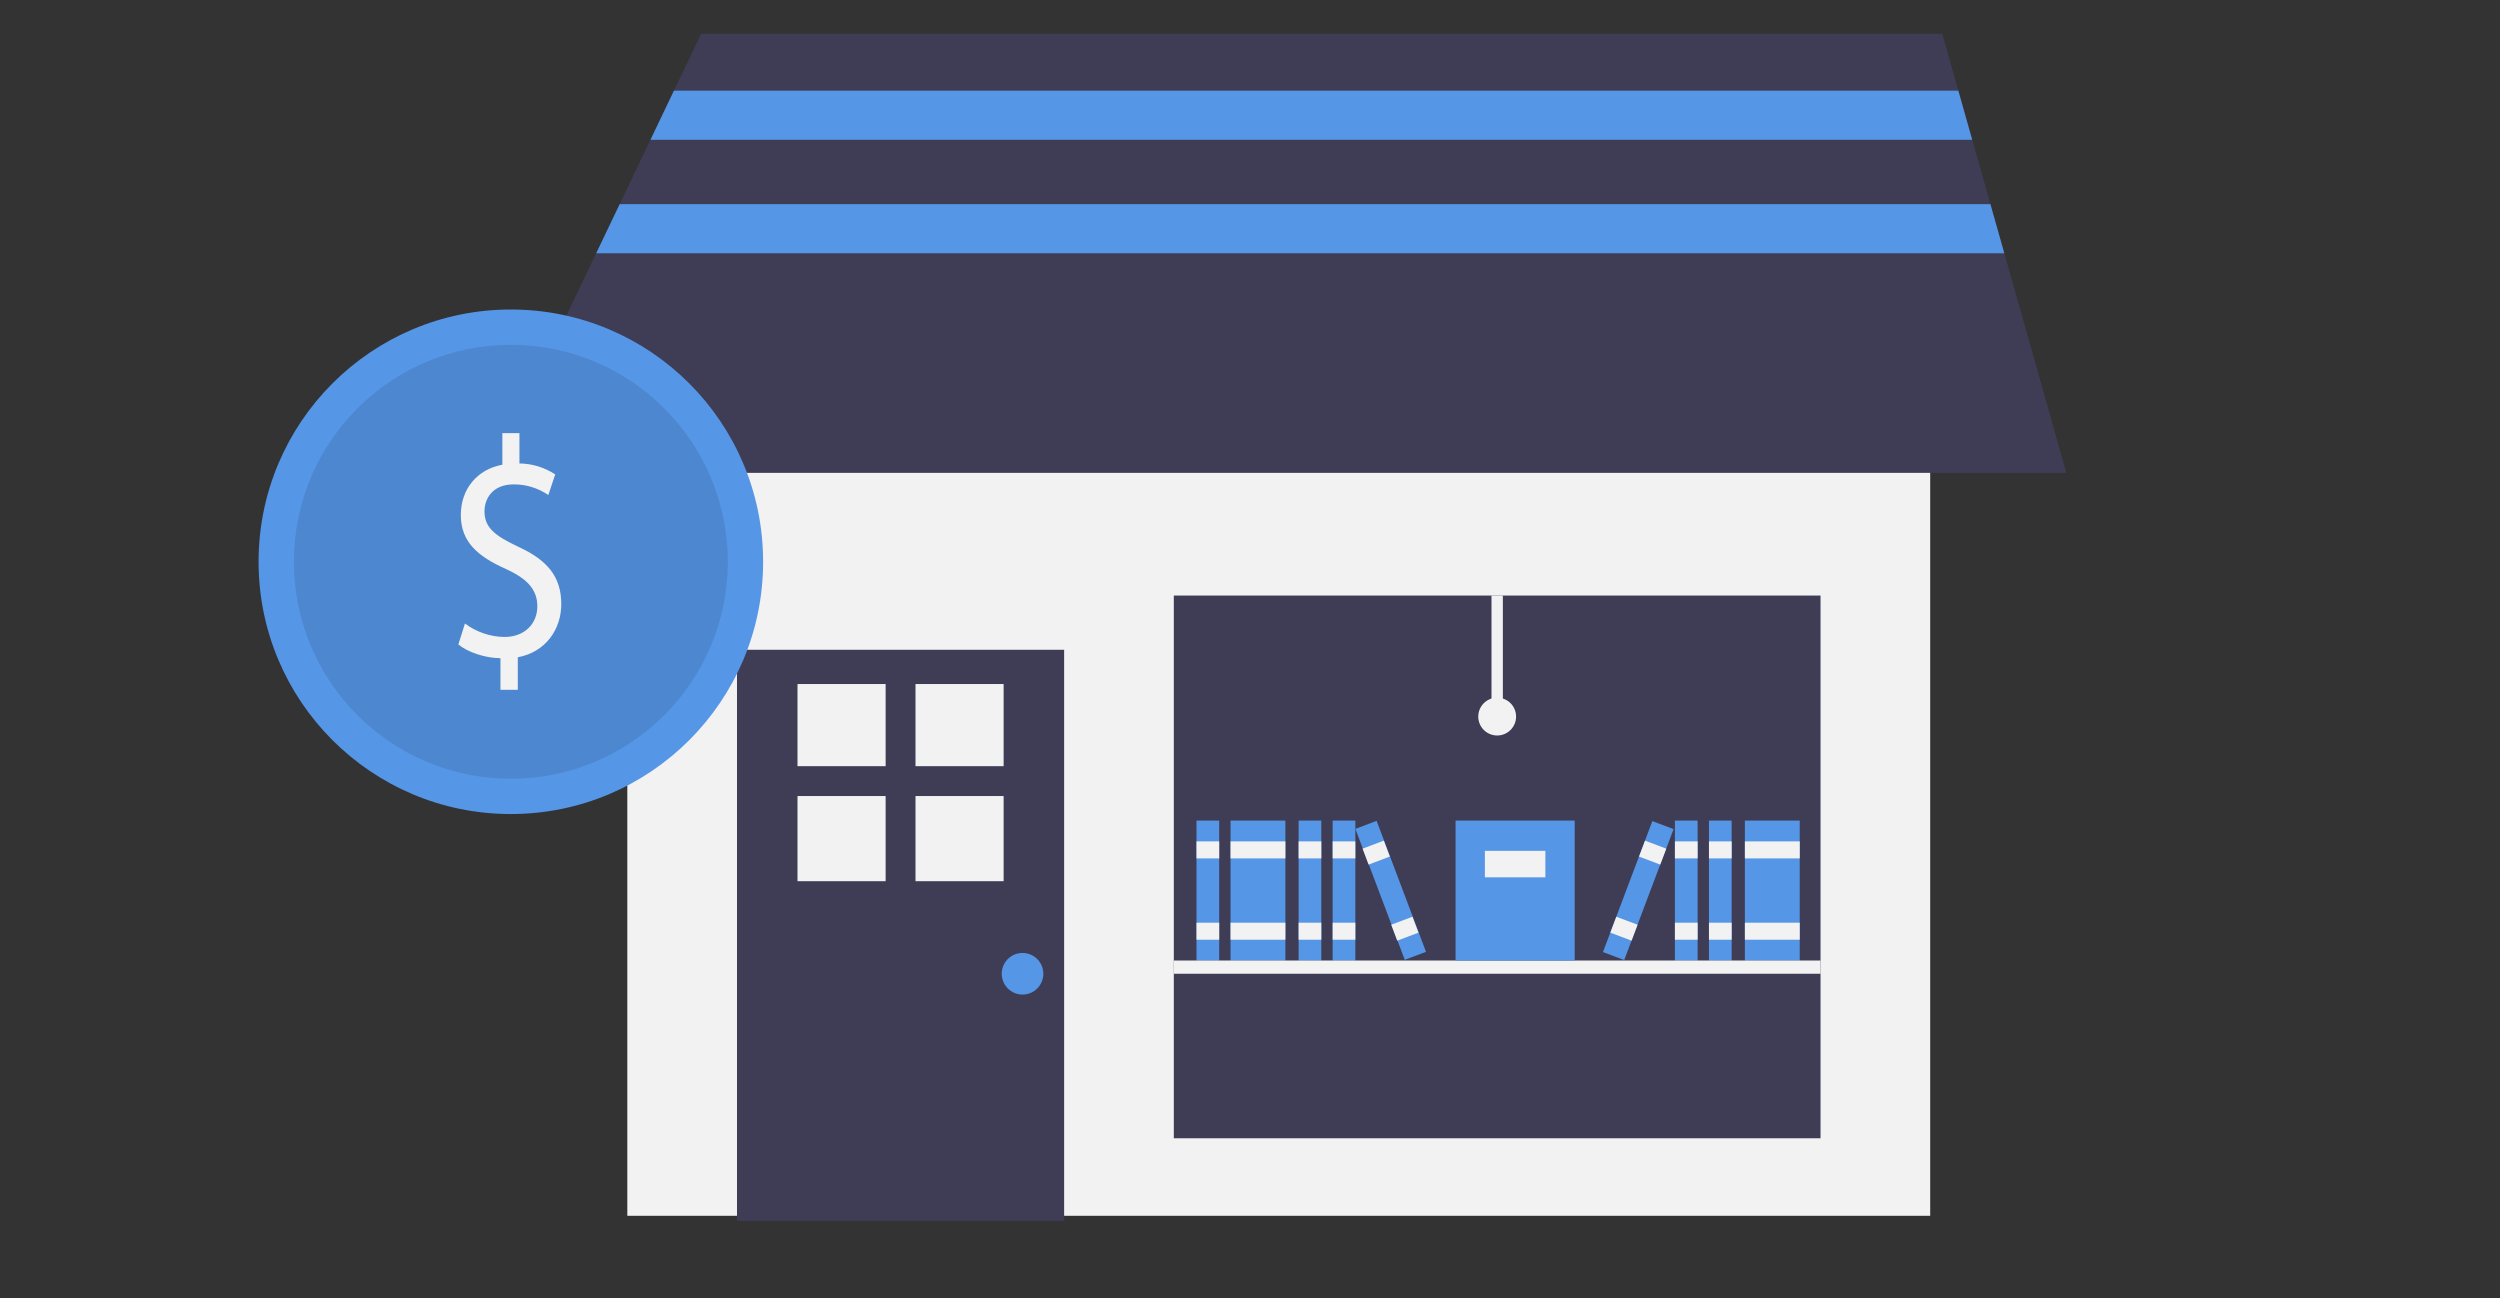 <?xml version="1.0" encoding="utf-8"?>
<!-- Generator: Adobe Illustrator 16.0.0, SVG Export Plug-In . SVG Version: 6.00 Build 0)  -->
<!DOCTYPE svg PUBLIC "-//W3C//DTD SVG 1.1//EN" "http://www.w3.org/Graphics/SVG/1.1/DTD/svg11.dtd">
<svg version="1.1" id="b582dbfc-ed60-4217-aa06-1e10ec960023"
	 xmlns="http://www.w3.org/2000/svg" xmlns:xlink="http://www.w3.org/1999/xlink" x="0px" y="0px" width="991px" height="514.688px"
	 viewBox="-102.5 163.688 991 514.688" enable-background="new -102.5 163.688 991 514.688" xml:space="preserve">
<rect x="-102.5" y="163.688" width="991" height="514.688" fill="#333333" stroke="none"/>
<title>business_shop</title>
<path fill="#A0616A" d="M650.701,193c0,0,2.6,35.091,2.6,36.391c0,1.299-18.195,90.977-18.195,90.977s-25.993,49.387,0,48.087
	c25.993-1.299,18.195-46.788,18.195-46.788l27.293-75.381L668.896,193H650.701z"/>
<rect x="146.169" y="282.832" fill="#F2F2F2" width="516.463" height="362.797"/>
<rect x="189.645" y="421.256" fill="#3F3D56" width="129.678" height="226.373"/>
<rect x="213.632" y="434.836" fill="#F2F2F2" width="34.932" height="32.564"/>
<rect x="260.404" y="434.836" fill="#F2F2F2" width="34.932" height="32.564"/>
<rect x="213.632" y="479.241" fill="#F2F2F2" width="34.932" height="33.748"/>
<rect x="260.404" y="479.241" fill="#F2F2F2" width="34.932" height="33.748"/>
<circle fill="#5596E6" cx="302.832" cy="549.683" r="8.245"/>
<rect x="362.799" y="399.766" fill="#3F3D56" width="256.357" height="215.131"/>
<polygon fill="#3F3D56" points="716.602,351.133 92.199,351.133 133.831,264.092 143.148,244.603 155.337,219.117 164.654,199.628 
	175.455,177.051 667.407,177.051 673.786,199.628 679.295,219.117 686.499,244.603 692.008,264.092 "/>
<rect x="371.794" y="488.967" fill="#5596E6" width="8.995" height="55.469"/>
<rect x="371.794" y="497.213" fill="#F2F2F2" width="8.995" height="6.746"/>
<rect x="371.794" y="529.446" fill="#F2F2F2" width="8.995" height="6.746"/>
<rect x="385.286" y="488.967" fill="#5596E6" width="21.738" height="55.469"/>
<rect x="385.286" y="497.213" fill="#F2F2F2" width="21.738" height="6.746"/>
<rect x="385.286" y="529.446" fill="#F2F2F2" width="21.738" height="6.746"/>
<rect x="412.271" y="488.967" fill="#5596E6" width="8.995" height="55.469"/>
<rect x="412.271" y="497.213" fill="#F2F2F2" width="8.995" height="6.746"/>
<rect x="412.271" y="529.446" fill="#F2F2F2" width="8.995" height="6.746"/>
<rect x="425.764" y="488.967" fill="#5596E6" width="8.995" height="55.469"/>
<rect x="425.764" y="497.213" fill="#F2F2F2" width="8.995" height="6.746"/>
<rect x="425.764" y="529.446" fill="#F2F2F2" width="8.995" height="6.746"/>
<rect x="444.503" y="488.967" transform="matrix(-0.936 0.353 -0.353 -0.936 1051.431 841.756)" fill="#5596E6" width="8.995" height="55.469"/>
<rect x="438.819" y="498.248" transform="matrix(-0.936 0.353 -0.353 -0.936 1035.044 814.691)" fill="#F2F2F2" width="8.995" height="6.746"/>
<rect x="450.188" y="528.409" transform="matrix(-0.936 0.353 -0.353 -0.936 1067.686 869.065)" fill="#F2F2F2" width="8.995" height="6.746"/>
<rect x="589.173" y="488.967" fill="#5596E6" width="21.738" height="55.469"/>
<rect x="589.173" y="497.213" fill="#F2F2F2" width="21.738" height="6.746"/>
<rect x="589.173" y="529.446" fill="#F2F2F2" width="21.738" height="6.746"/>
<rect x="574.931" y="488.967" fill="#5596E6" width="8.995" height="55.469"/>
<rect x="574.931" y="497.213" fill="#F2F2F2" width="8.995" height="6.746"/>
<rect x="574.931" y="529.446" fill="#F2F2F2" width="8.995" height="6.746"/>
<rect x="561.438" y="488.967" fill="#5596E6" width="8.995" height="55.469"/>
<rect x="561.438" y="497.213" fill="#F2F2F2" width="8.995" height="6.746"/>
<rect x="561.438" y="529.446" fill="#F2F2F2" width="8.995" height="6.746"/>
<rect x="519.462" y="512.204" transform="matrix(-0.353 0.936 -0.936 -0.353 1223.702 186.937)" fill="#5596E6" width="55.468" height="8.995"/>
<rect x="549.508" y="497.124" transform="matrix(-0.353 0.936 -0.936 -0.353 1217.294 161.244)" fill="#F2F2F2" width="6.746" height="8.995"/>
<rect x="538.139" y="527.284" transform="matrix(-0.353 0.936 -0.936 -0.353 1230.135 212.682)" fill="#F2F2F2" width="6.746" height="8.995"/>
<rect x="362.799" y="544.436" fill="#F2F2F2" width="256.357" height="5.248"/>
<rect x="474.486" y="488.967" fill="#5596E6" width="47.224" height="55.469"/>
<rect x="486.105" y="500.961" fill="#F2F2F2" width="23.986" height="10.494"/>
<rect x="488.729" y="399.766" fill="#F2F2F2" width="4.498" height="47.975"/>
<circle fill="#F2F2F2" cx="490.978" cy="447.741" r="7.496"/>
<polygon fill="#5596E6" points="679.295,219.117 155.337,219.117 164.654,199.628 673.786,199.628 "/>
<polygon fill="#5596E6" points="692.008,264.092 133.831,264.092 143.148,244.603 686.499,244.603 "/>
<circle fill="#5596E6" cx="100" cy="386.376" r="100"/>
<circle opacity="0.1" enable-background="new    " cx="100" cy="386.376" r="86"/>
<path fill="#F2F2F2" d="M95.879,437.124v-12.516c-6.327-0.125-12.873-2.355-16.691-5.453l2.618-8.305
	c4.537,3.4,10.04,5.268,15.709,5.33c7.746,0,12.982-5.082,12.982-12.146c0-6.816-4.255-11.029-12.328-14.748
	c-11.127-4.956-18-10.658-18-21.439c0-10.286,6.437-18.094,16.473-19.953v-12.517h6.763v12.021
	c5.044,0.069,9.963,1.573,14.183,4.337l-2.728,8.18c-4.047-2.77-8.842-4.24-13.746-4.213c-8.4,0-11.564,5.699-11.564,10.658
	c0,6.443,4.037,9.666,13.528,14.128c11.236,5.205,16.909,11.649,16.909,22.679c0,9.791-6,18.963-17.237,21.068v12.889H95.879z"/>
</svg>
